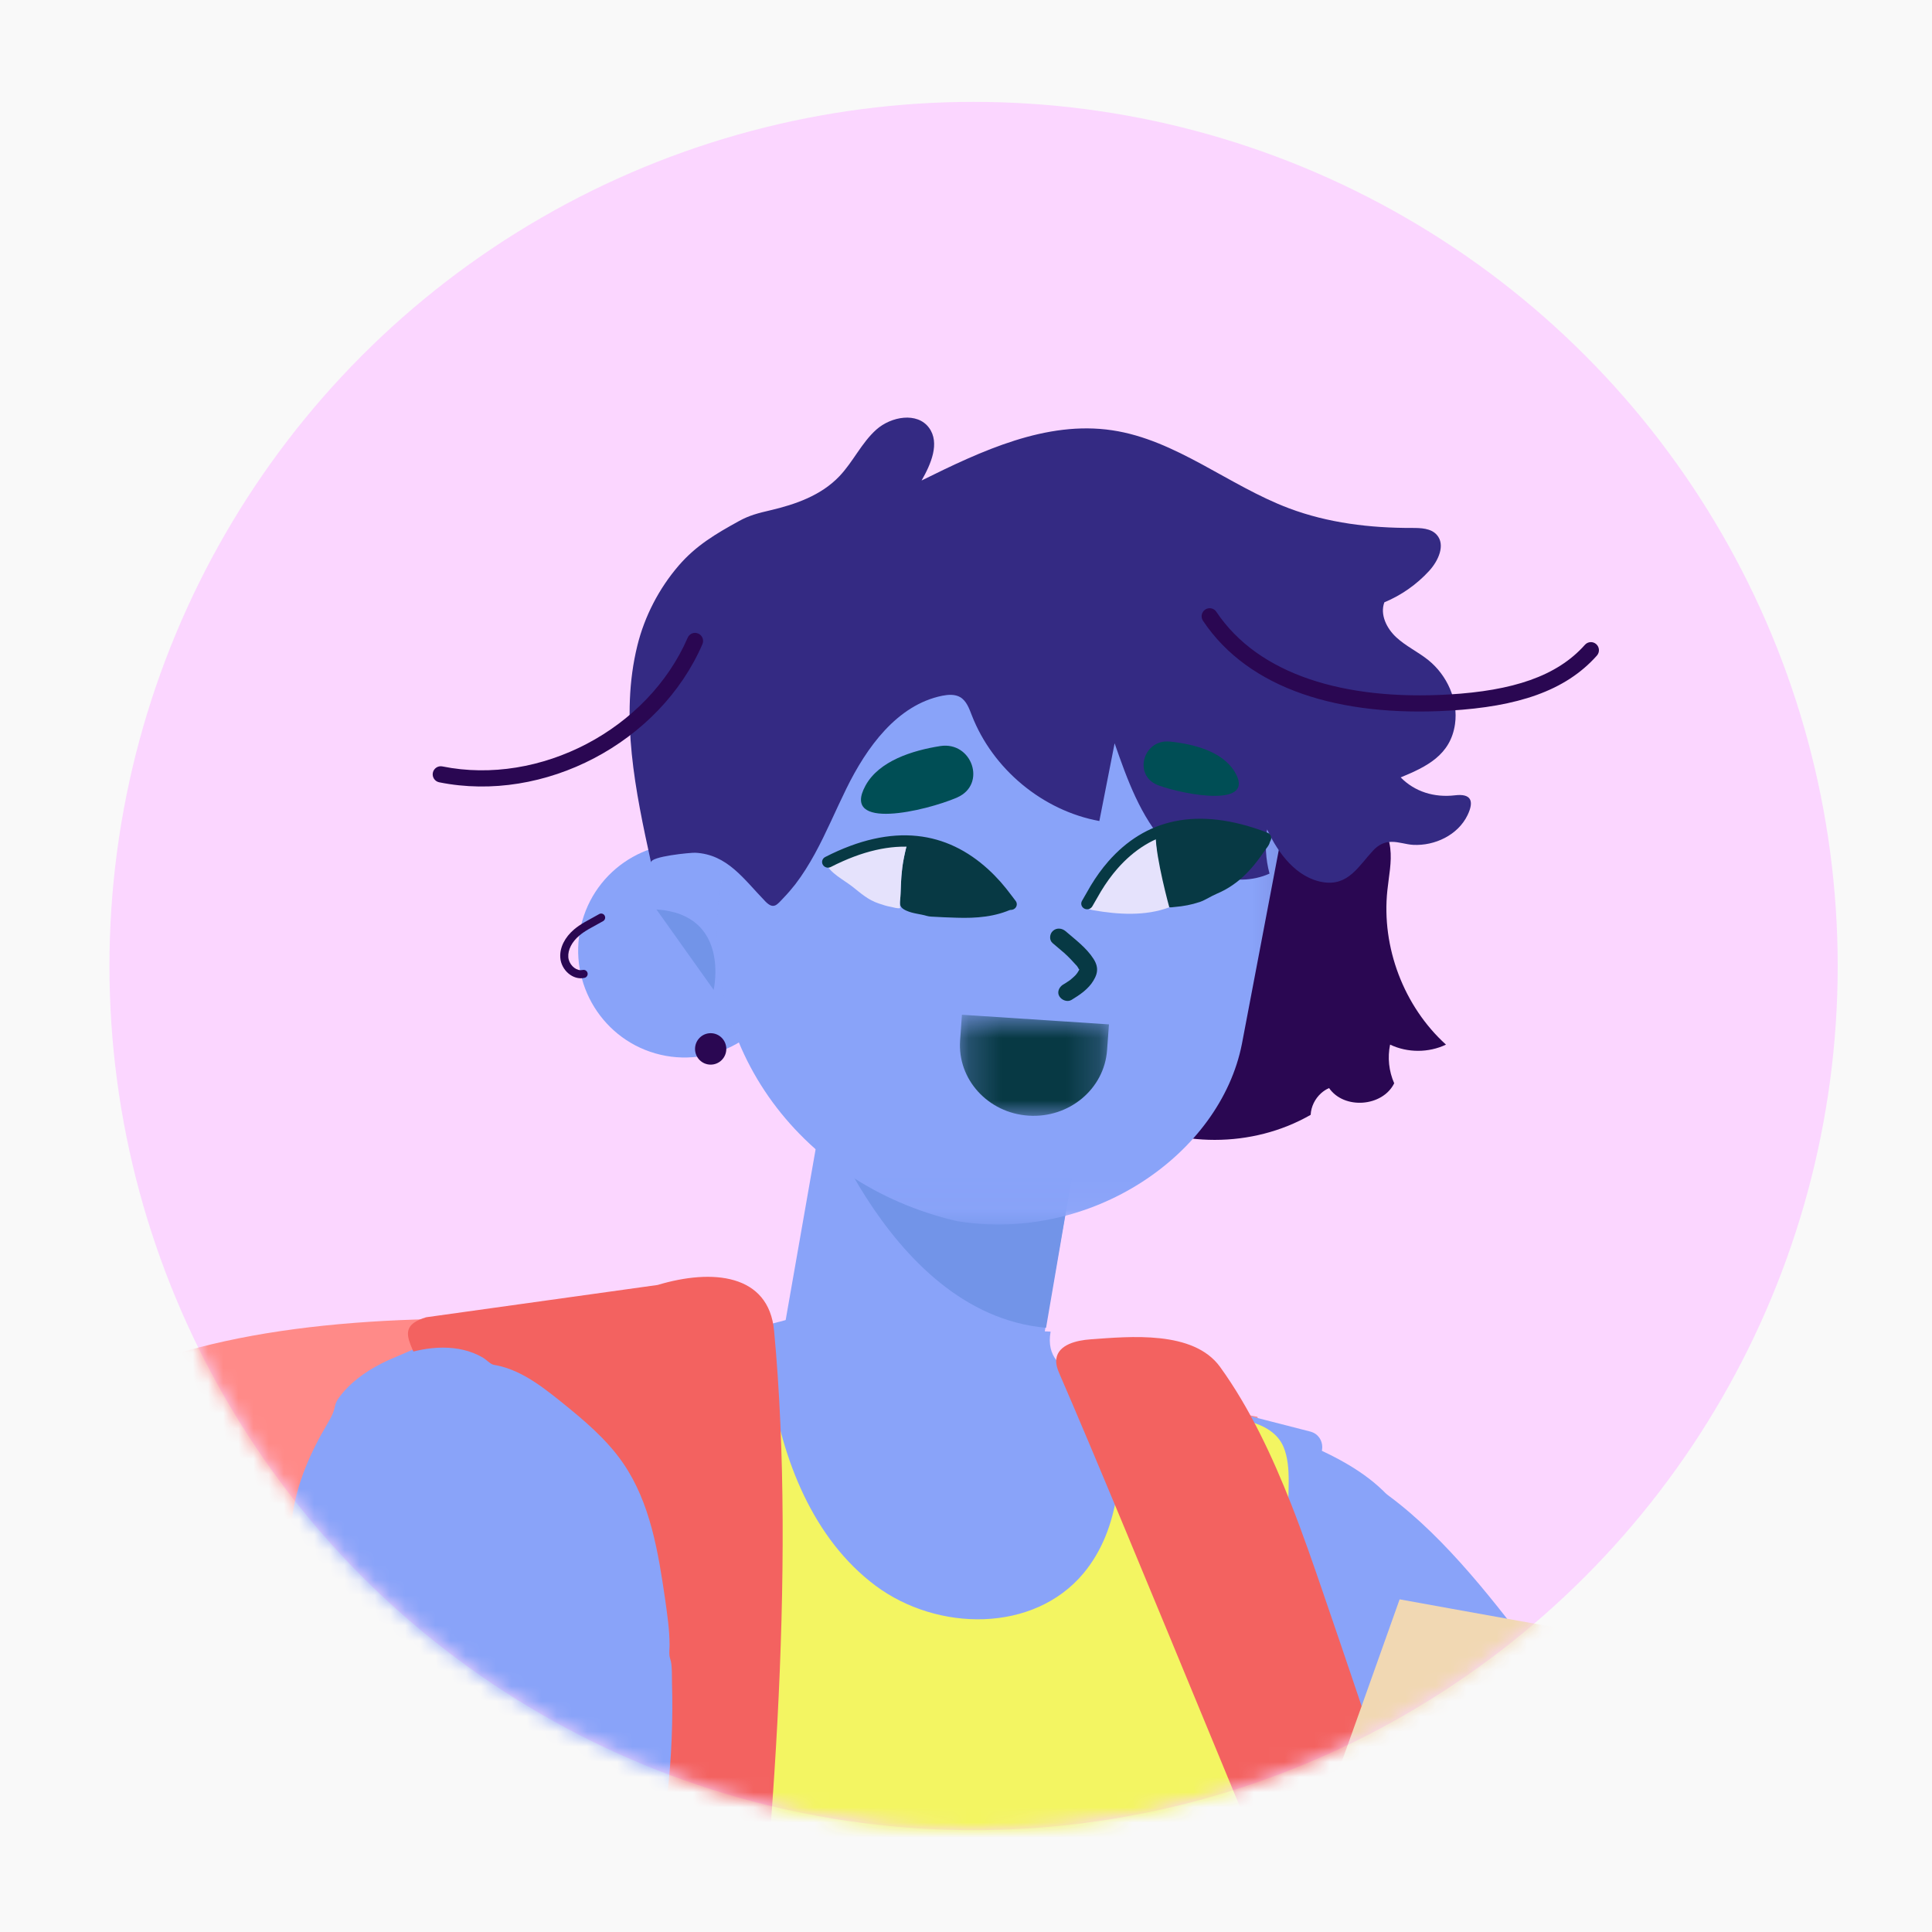 <svg viewBox="24.78 54.28 127.44 127.44" fill="none" xmlns="http://www.w3.org/2000/svg" xmlns:xlink="http://www.w3.org/1999/xlink" overflow="visible" width="118px" height="118px"><rect id="Blush Background Color" fill="#f9f9f9" x="24.78" y="54.28" width="127.44" height="127.44"/><g id="Master/Character/Avatar"><g id="Group"><circle id="Mask" cx="89" cy="118" r="57" fill="#FBD6FF"/><mask id="mask0483f46ce-b89e-484c-ad84-c686755400d4" style="mask-type:alpha" maskUnits="userSpaceOnUse" x="32" y="61" width="114" height="114" fill="#ffffff"><circle id="Mask_2" cx="89" cy="118" r="57" fill="#ffffff"/></mask><g mask="url(#mask0483f46ce-b89e-484c-ad84-c686755400d4)"><g id="Head" transform="translate(2.441 20) scale(2.12 2.132)"><g id="Head/Short Hair Punk"><g id="Hair"><g id="Hair_2"><g id="Group 9"><g id="Group 6"><g id="Group"><rect id="Rectangle" x="37.19" y="44.404" width="8" height="17" rx="4" transform="rotate(10 37.19 44.404)" fill="#89a3f9"/><path id="Fill 44" fill-rule="evenodd" clip-rule="evenodd" d="M43.085 57.159C38.005 56.717 35.719 49.462 35.719 49.462L43.983 51.949L43.085 57.159Z" fill="#7294e8"/></g></g></g><path id="Fill 38" fill-rule="evenodd" clip-rule="evenodd" d="M36.836 51.176V51.178C36.837 51.178 36.837 51.181 36.84 51.181L36.836 51.176Z" fill="#523E8C"/></g><g id="Hair_3"><path id="Fill 1" fill-rule="evenodd" clip-rule="evenodd" d="M51.318 50.571C49.51 51.604 47.157 51.604 45.349 50.572C44.186 49.908 43.223 48.765 43.095 47.432C43.063 47.095 43.093 46.749 43.196 46.427C43.292 46.122 43.491 45.868 43.597 45.569C43.81 44.968 43.95 44.398 44.415 43.924C44.734 43.6 45.207 43.279 45.658 43.18C45.759 43.158 45.852 43.16 45.951 43.12C46.241 43 46.514 42.742 46.75 42.54C47.248 42.114 47.698 41.634 48.209 41.225C49.026 40.573 50.161 40.11 51.104 40.558C51.525 40.758 51.872 41.125 52.329 41.214C52.576 41.262 52.835 41.224 53.075 41.299C53.495 41.43 53.742 41.881 53.794 42.317C53.848 42.754 53.749 43.192 53.704 43.629C53.517 45.386 54.216 47.215 55.528 48.399C54.987 48.655 54.331 48.655 53.789 48.398C53.706 48.798 53.751 49.222 53.917 49.595C53.554 50.325 52.357 50.413 51.891 49.743C51.8 49.782 51.717 49.836 51.643 49.902C51.454 50.071 51.33 50.316 51.318 50.571Z" fill="#2a0752"/><path id="Fill 3" fill-rule="evenodd" clip-rule="evenodd" d="M36.223 51.763V51.764C36.225 51.764 36.225 51.767 36.227 51.767L36.223 51.763Z" fill="#523E8C"/><path id="Fill 8" fill-rule="evenodd" clip-rule="evenodd" d="M28.612 44.736C28.2 46.52 29.308 48.298 31.09 48.712C32.872 49.124 34.65 48.013 35.063 46.233C35.476 44.451 34.366 42.673 32.585 42.26C30.803 41.847 29.024 42.955 28.612 44.736" fill="#89a3f9"/><path id="Fill 10" fill-rule="evenodd" clip-rule="evenodd" d="M32.742 46.705C32.742 46.705 33.283 44.367 30.963 44.217Z" fill="#7294e8"/><g id="Group 14"><mask id="mask0b1f6a151-f40a-4ef3-917a-41f49a4d18eb" style="mask-type:alpha" maskUnits="userSpaceOnUse" x="32" y="30" width="19" height="24" fill="#ffffff"><path id="Clip 13" fill-rule="evenodd" clip-rule="evenodd" d="M32.847 30.748H50.9V53.964H32.847V30.748Z" fill="#ffffff"/></mask><g mask="url(#mask0b1f6a151-f40a-4ef3-917a-41f49a4d18eb)"><path id="Fill 12" fill-rule="evenodd" clip-rule="evenodd" d="M40.31 53.859V53.859C44.508 54.542 48.505 51.786 49.179 48.376L50.72 40.319C51.562 36.046 49.402 31.958 45.159 30.973C40.813 29.967 35.172 32.411 34.165 36.755L32.998 43.249C32.094 48.271 35.338 52.707 40.31 53.859" fill="#89a3f9"/></g></g><path id="Fill 15" fill-rule="evenodd" clip-rule="evenodd" d="M55.809 40.685C55.167 40.761 54.559 40.577 54.119 40.131C54.916 39.804 55.669 39.446 55.809 38.483C55.915 37.742 55.564 36.972 54.98 36.503C54.663 36.249 54.285 36.075 53.985 35.8C53.685 35.526 53.468 35.095 53.611 34.714C54.139 34.496 54.619 34.161 55.006 33.74C55.289 33.433 55.52 32.937 55.242 32.626C55.058 32.42 54.745 32.413 54.469 32.413C53.168 32.416 51.856 32.26 50.638 31.803C48.758 31.097 47.131 29.687 45.145 29.392C43.09 29.085 41.077 30.028 39.212 30.945C39.503 30.44 39.79 29.784 39.444 29.315C39.078 28.819 38.264 28.962 37.803 29.371C37.343 29.78 37.08 30.37 36.654 30.814C36.086 31.408 35.287 31.685 34.505 31.867C34.138 31.952 33.855 32.022 33.529 32.201C32.817 32.591 32.197 32.952 31.655 33.577C31.041 34.287 30.592 35.147 30.367 36.058C29.823 38.253 30.309 40.558 30.795 42.767C30.753 42.574 32.038 42.456 32.168 42.462C33.174 42.511 33.682 43.285 34.353 43.97C34.617 44.239 34.721 44.059 34.92 43.855C35.049 43.722 35.17 43.581 35.285 43.435C35.513 43.139 35.71 42.821 35.891 42.494C36.25 41.841 36.538 41.151 36.869 40.483C37.502 39.198 38.449 37.89 39.853 37.605C40.041 37.568 40.248 37.553 40.414 37.649C40.609 37.764 40.691 37.996 40.773 38.206C41.423 39.875 42.98 41.159 44.743 41.481C44.901 40.679 45.06 39.877 45.218 39.076C45.61 40.194 46.023 41.347 46.83 42.214C47.638 43.081 48.955 43.59 50.038 43.108C49.917 42.664 49.892 42.195 49.963 41.741C50.312 42.495 50.889 43.246 51.71 43.374C52.488 43.496 52.812 42.873 53.259 42.396C53.421 42.224 53.598 42.127 53.837 42.125C54.065 42.123 54.283 42.206 54.508 42.218C55.176 42.253 55.899 41.918 56.199 41.299C56.418 40.845 56.296 40.627 55.809 40.685" fill="#342a83"/><path id="Fill 19" fill-rule="evenodd" clip-rule="evenodd" d="M37.434 43.75V43.752C37.433 43.752 37.433 43.754 37.432 43.754L37.434 43.75Z" fill="#5F4596"/><path id="Fill 21" fill-rule="evenodd" clip-rule="evenodd" d="M50.128 44.065V44.067H50.131L50.128 44.065Z" fill="#5F4596"/><path id="Stroke 23" d="M48.036 34.939C48.15 34.862 48.306 34.892 48.383 35.007C49.691 36.952 52.362 37.757 55.626 37.565C57.594 37.448 58.975 37.009 59.851 36.029C59.943 35.926 60.101 35.917 60.204 36.009C60.307 36.101 60.316 36.259 60.224 36.362C59.238 37.465 57.743 37.94 55.655 38.064C52.233 38.266 49.397 37.411 47.968 35.286C47.891 35.171 47.921 35.016 48.036 34.939Z" fill="#2a0752"/><path id="Stroke 25" d="M32.263 35.68C32.39 35.736 32.448 35.883 32.393 36.009C31.061 39.065 27.47 40.938 24.201 40.282C24.066 40.254 23.978 40.123 24.005 39.987C24.033 39.852 24.164 39.764 24.3 39.791C27.337 40.401 30.697 38.65 31.934 35.81C31.98 35.704 32.09 35.646 32.199 35.662L32.263 35.68Z" fill="#2a0752"/><path id="Fill 27" fill-rule="evenodd" clip-rule="evenodd" d="M32.163 48.532C32.163 48.801 32.381 49.018 32.649 49.018C32.918 49.018 33.136 48.801 33.136 48.532C33.136 48.263 32.918 48.045 32.649 48.045C32.381 48.045 32.163 48.263 32.163 48.532" fill="#2A0752"/><path id="Stroke 29" d="M29.35 44.406C29.384 44.466 29.364 44.542 29.304 44.577L28.856 44.824C28.729 44.898 28.646 44.955 28.559 45.028C28.334 45.218 28.203 45.464 28.22 45.693C28.236 45.905 28.42 46.09 28.601 46.096L28.669 46.089C28.736 46.074 28.803 46.116 28.819 46.183C28.834 46.25 28.792 46.318 28.725 46.333C28.364 46.416 27.999 46.093 27.971 45.712C27.946 45.393 28.117 45.075 28.398 44.836C28.497 44.754 28.588 44.691 28.724 44.612L29.18 44.36C29.239 44.325 29.316 44.346 29.35 44.406Z" fill="#2A0752"/></g></g></g></g><g id="Upper Body" transform="translate(-53 26.518) scale(2.129 2.125)"><g id="Upper Body/Backpacker Holding Map"><g id="Upper"><g id="Group 3"><mask id="mask0cabf1faa-6b0d-4764-807c-8ae945a20677" style="mask-type:alpha" maskUnits="userSpaceOnUse" x="32" y="39" width="47" height="54" fill="#ffffff"><path id="Clip 2" fill-rule="evenodd" clip-rule="evenodd" d="M32 39.391H78.166V92.14H32V39.391Z" fill="#ffffff"/></mask><g mask="url(#mask0cabf1faa-6b0d-4764-807c-8ae945a20677)"><path id="Fill 1" fill-rule="evenodd" clip-rule="evenodd" d="M62.212 54.897C53.022 53.579 39.659 52.821 36.068 59.248C32.476 65.674 29.734 87.562 36.068 90.972C42.402 94.384 68.251 89.706 75.491 84.808C82.731 79.91 75.491 57.044 75.491 57.044C75.491 57.044 71.401 56.214 62.212 54.897Z" fill="#FF8A88"/></g></g><path id="Fill 14" fill-rule="evenodd" clip-rule="evenodd" d="M96.246 79.008C96.242 79.007 92.831 77.486 92.831 77.486C93.858 77.538 94.967 77.43 96.129 77.175C97.292 76.92 98.506 76.52 99.734 76.02C100.965 75.523 102.211 74.928 103.466 74.278C104.722 73.625 105.984 72.92 107.265 72.18C109.146 71.098 111.548 71.746 112.629 73.626C113.661 75.418 113.109 77.692 111.426 78.838C110.159 79.698 108.863 80.552 107.513 81.383C106.16 82.217 104.755 83.027 103.255 83.769C101.755 84.51 100.157 85.187 98.424 85.711C96.692 86.232 94.813 86.595 92.84 86.654C91.577 86.693 90.424 86.18 89.613 85.332L89.424 85.133C89.424 85.133 71.508 66.248 71.492 66.231C69.877 64.528 69.623 61.994 70.728 59.957C72.119 57.394 74.3 57.683 76.739 58.164C80.765 58.96 83.756 64.3 86.268 67.259C89.027 70.507 91.785 73.756 94.544 77.002C94.952 77.484 95.653 78.745 96.246 79.008" fill="#89a3f9"/><path id="Fill 16" fill-rule="evenodd" clip-rule="evenodd" d="M49.543 82.091C49.703 83.384 49.621 84.628 49.766 85.911C49.937 87.433 50.107 88.955 50.279 90.478C50.621 93.522 50.964 86.566 51.307 89.61C51.351 90.006 51.401 90.419 51.625 90.749C51.868 91.109 52.28 91.314 52.685 91.476C54.444 92.182 56.365 92.357 58.257 92.485C65.795 92.996 73.376 92.875 80.894 92.125C82.715 82.663 82.167 82.925 81.612 73.306C81.484 71.088 81.529 68.759 81.126 66.584C81.105 66.631 81.107 66.678 81.112 66.728C81.107 66.681 81.1 66.634 81.097 66.587C81.094 66.563 81.091 66.539 81.089 66.514C81.084 66.442 81.08 66.375 81.075 66.304C81.058 66.048 81.041 65.799 81.026 65.558C80.92 63.875 80.87 62.553 80.587 61.471C80.505 61.162 80.404 60.871 80.279 60.597C79.901 59.777 79.289 59.104 78.263 58.504C77.636 58.136 76.855 57.796 75.877 57.462C73.8 56.754 71.668 56.801 69.458 56.796C68.258 56.793 67.416 56.639 66.225 56.826C65.515 56.937 64.803 56.868 64.12 56.648C63.257 56.37 62.411 55.937 61.594 55.546C61.28 55.396 61.017 55.17 60.69 55.043C60.174 54.842 59.615 54.712 59.081 54.564C56.929 53.969 54.659 53.542 52.432 53.948C51.186 54.175 50 54.655 48.842 55.168C48.479 55.33 48.106 55.502 47.833 55.791C47.496 56.148 47.351 56.639 47.216 57.11C46.909 58.18 46.723 59.441 46.208 60.429C46.048 60.737 45.858 60.986 45.786 61.334C45.592 62.273 45.68 63.328 45.772 64.274C45.911 65.706 46.232 67.117 46.647 68.494C47.056 69.842 47.433 71.238 47.772 72.635C47.818 72.823 47.865 73.009 47.908 73.199C47.976 73.487 48.043 73.774 48.11 74.065C48.712 76.715 49.208 79.393 49.543 82.091" fill="#89a3f9"/><path id="Fill 18" fill-rule="evenodd" clip-rule="evenodd" d="M120.617 70.598C119.855 72.153 115.808 75.025 114.829 76.105C113.848 77.178 109.632 79.405 109.632 79.405L106.337 76.263C106.337 76.263 105.836 75.348 107.197 72.27C108.55 69.187 110.895 64.009 111.838 64.106C112.748 64.202 112.127 68.145 111.969 68.977L111.952 69.056C111.94 69.105 111.966 69.104 112.03 69.068C112.736 68.621 117.938 62.773 118.763 63.29C119.013 63.45 119.332 63.979 119.642 64.687C119.661 64.736 119.682 64.784 119.703 64.841C119.922 65.364 120.138 65.977 120.316 66.606C120.337 66.662 120.349 66.715 120.363 66.775C120.535 67.405 120.674 68.05 120.748 68.637C120.753 68.702 120.761 68.759 120.764 68.818C120.846 69.558 120.815 70.2 120.617 70.598" fill="#89a3f9"/><path id="Fill 42" fill-rule="evenodd" clip-rule="evenodd" d="M67.553 54.328C67.553 54.328 61.065 53.991 61 54.009C60.127 54.248 59.102 54.486 58.228 54.725C57.005 55.059 55.783 55.393 54.561 55.727C54.089 55.856 53.618 55.985 53.147 56.114C52.999 56.154 52.829 56.178 52.688 56.239C52.318 56.397 53.035 57.02 53.181 57.181C54.368 58.497 55.822 59.565 57.417 60.336C59.013 61.108 60.753 61.585 62.521 61.722C63.403 61.79 64.293 61.773 65.171 61.665C65.386 61.639 65.596 61.603 65.811 61.593C66.022 61.582 66.21 61.507 66.412 61.443L67.744 61.02C70.01 60.393 73.712 59.369 75.978 58.742L77.116 58.472C77.625 58.352 77.631 57.631 77.126 57.501L69.71 55.594C69.468 55.532 68.937 55.196 69.085 54.4L67.553 54.328Z" fill="#89a3f9"/><path id="Fill 20" fill-rule="evenodd" clip-rule="evenodd" d="M56.136 63.759C56.059 64.192 56.014 64.611 56.066 65.094C56.218 66.462 55.657 67.959 55.068 69.16C54.306 70.715 53.202 72.088 51.87 73.15C51.206 73.679 50.483 74.132 49.718 74.488C49.377 74.648 48.998 74.745 48.642 74.862C48.263 74.987 47.786 75.231 47.386 75.222C47.096 77.475 47.248 92.212 47.258 92.942H81.312C81.312 92.942 83.031 84.795 82.573 82.474C81.454 76.784 79.308 71.377 77.65 65.829C77.096 63.971 76.593 62.073 76.458 60.125C76.412 59.459 76.564 58.619 76.305 57.989C75.941 57.1 74.62 57.079 73.897 56.952C72.978 56.791 72.047 56.704 71.117 56.692C71.367 58.502 71.254 60.518 70.103 61.902C68.558 63.757 65.573 63.718 63.656 62.283C61.739 60.847 60.763 58.387 60.411 55.963C60.352 55.538 60.291 55.078 59.999 54.773C59.825 54.592 59.589 54.49 59.359 54.394C58.2 53.905 57.017 53.423 55.776 53.212C55.172 53.11 55.367 53.69 54.761 53.788C54.075 53.899 53.858 53.797 54.103 54.103C55.45 55.79 56.263 57.921 56.438 60.1C56.516 61.067 56.468 62.046 56.285 62.998C56.234 63.266 56.181 63.514 56.136 63.759" fill="#F3F562"/><path id="Fill 22" fill-rule="evenodd" clip-rule="evenodd" d="M58.447 81.367C58.447 81.367 55.201 92.525 47.957 92.941L48.597 91.114C48.597 91.114 52.888 89.878 53.178 84.451L58.447 81.367Z" fill="#191723"/><path id="Fill 24" fill-rule="evenodd" clip-rule="evenodd" d="M57.431 92.207C57.431 92.207 61.902 69.149 60.517 54.371C60.351 52.607 58.608 52.44 56.91 52.951L49.738 53.954C48.5 54.325 49.675 55.047 49.741 56.337L51.603 93.038L57.431 92.207Z" fill="#F36260"/><path id="Fill 26" fill-rule="evenodd" clip-rule="evenodd" d="M77.529 62.513C80.413 70.944 83.33 79.575 83.258 88.484C82.79 84.371 80.008 80.953 78.31 77.178C77.104 74.496 71.297 60.167 69.38 55.758C69.308 55.593 69.237 55.419 69.262 55.242C69.325 54.804 69.883 54.67 70.325 54.639C71.541 54.551 73.511 54.355 74.335 55.495C75.262 56.781 75.958 58.283 76.536 59.752C76.894 60.661 77.213 61.587 77.529 62.513" fill="#F36260"/><path id="Fill 28" fill-rule="evenodd" clip-rule="evenodd" d="M95.902 65.595L86.988 92.552H97.793H100.389L107.594 65.179L107.263 65.192L95.902 65.595Z" fill="#F2E9E1"/><path id="Fill 30" fill-rule="evenodd" clip-rule="evenodd" d="M78.71 66.054C78.47 66.726 78.231 67.398 77.991 68.07C76.929 71.053 72.354 85.811 71.798 86.997C71.712 87.18 71.628 87.4 71.726 87.577C71.805 87.721 71.974 87.783 72.13 87.834C77.073 89.458 82.011 91.035 86.989 92.552L95.903 65.595L81.492 62.999L79.898 62.71L78.71 66.054Z" fill="#F1D8B3"/><path id="Fill 32" fill-rule="evenodd" clip-rule="evenodd" d="M107.595 65.179L100.389 92.552L105.665 89.4L118.972 61.211L110.267 64.248L107.595 65.179Z" fill="#F1D8B3"/><path id="Fill 34" fill-rule="evenodd" clip-rule="evenodd" d="M57.279 64.123C57.28 64.234 57.263 64.35 57.276 64.459C57.283 64.522 57.308 64.579 57.321 64.64C57.362 64.851 57.348 65.084 57.354 65.298C57.388 66.456 57.34 67.616 57.212 68.767C57.186 69.006 57.165 69.236 57.084 69.463C57.07 69.505 57.059 69.547 57.054 69.592C57.03 69.816 57.048 70.05 57.045 70.276C57.038 71.003 57.025 71.729 57.007 72.456C56.937 75.335 56.791 78.211 56.566 81.082C56.49 82.042 56.415 83.062 56.845 83.926C58.047 86.35 63.831 84.973 65.883 84.762C66.765 84.669 67.652 84.565 68.536 84.45C68.98 84.393 69.421 84.331 69.86 84.269L70.515 84.171L71.137 84.077L71.236 84.061C73.9 83.646 76.396 85.471 76.808 88.135C77.026 89.535 78.56 88.529 77.285 89.29C72.875 90.143 68.526 91.752 64.076 92.368C59.203 93.039 49.4 94.577 46.894 88.748C46.093 86.883 46.031 84.794 45.978 82.764C45.877 78.9 45.79 77.037 45.696 73.172C45.648 71.221 45.6 69.269 45.552 67.318C45.535 66.591 45.502 65.863 45.498 65.136C45.498 65.041 45.524 64.966 45.543 64.874C45.597 64.617 45.551 64.311 45.549 64.048C45.544 63.463 45.54 62.878 45.535 62.293C45.534 62.082 45.532 61.872 45.53 61.661C45.526 61.154 45.522 60.644 45.588 60.142C45.726 59.105 46.159 58.133 46.688 57.24C46.795 57.059 46.872 56.914 46.913 56.709C46.932 56.616 46.973 56.537 47.029 56.459C47.356 56 47.849 55.644 48.347 55.392C48.543 55.292 48.748 55.207 48.956 55.134C49.781 54.845 50.742 54.765 51.496 55.207C51.593 55.265 51.684 55.366 51.783 55.414C51.826 55.434 51.876 55.437 51.923 55.447C52.029 55.468 52.133 55.497 52.237 55.531C52.443 55.6 52.64 55.693 52.83 55.8C53.214 56.018 53.564 56.292 53.908 56.569C54.617 57.141 55.327 57.734 55.841 58.485C56.685 59.716 56.929 61.249 57.144 62.726C57.208 63.19 57.278 63.654 57.279 64.123Z" fill="#89a3f9"/><path id="Fill 36" fill-rule="evenodd" clip-rule="evenodd" d="M82.125 82.487C82.125 82.487 83.469 82.594 83.099 83.613C82.808 84.401 82.217 84.593 82.217 84.593C82.217 84.593 83.57 85.184 82.554 86.539C81.924 87.379 77.057 89.679 74.43 90.128C71.807 90.578 65.986 93.337 67.949 89.834C67.949 89.834 74.342 77.646 77.831 76.428C81.319 75.211 81.746 77.455 81.798 77.827C81.808 77.892 81.813 77.947 81.816 77.999C82.226 78.081 82.654 78.364 82.681 79.176C82.694 79.688 82.562 79.965 82.393 80.112C82.016 80.15 81.717 80.232 81.717 80.232C81.717 80.232 82.108 80.353 82.393 80.112C83.022 80.046 83.337 80.445 83.444 81.164C83.58 82.073 82.125 82.487 82.125 82.487" fill="#89a3f9"/><path id="Fill 38" fill-rule="evenodd" clip-rule="evenodd" d="M42.974 90.141C42.959 90.141 42.945 90.141 42.93 90.138C42.804 90.112 42.722 89.992 42.745 89.865C44.643 80.037 40.682 59.73 40.642 59.526C40.617 59.4 40.699 59.278 40.825 59.252C40.958 59.227 41.073 59.309 41.097 59.435C41.138 59.642 45.117 80.037 43.203 89.954C43.181 90.064 43.083 90.141 42.974 90.141" fill="#D75000"/></g></g></g><g id="Facial Expression" transform="translate(72.559 94.954) scale(2.149 2.058)"><g id="Facial Expression/Laugh"><g id="Expression"><path id="Fill 1" fill-rule="evenodd" clip-rule="evenodd" d="M10.074 10.462C10.191 10.568 10.312 10.671 10.429 10.777C10.572 10.909 10.697 11.052 10.824 11.199C10.837 11.214 10.832 11.209 10.81 11.178C10.818 11.188 10.824 11.199 10.83 11.208C10.84 11.224 10.849 11.238 10.859 11.254C10.869 11.272 10.878 11.291 10.888 11.311C10.916 11.363 10.874 11.311 10.884 11.296C10.884 11.296 10.895 11.348 10.897 11.349C10.886 11.341 10.897 11.268 10.892 11.322C10.888 11.364 10.919 11.249 10.892 11.31C10.887 11.322 10.883 11.333 10.879 11.348C10.889 11.322 10.888 11.325 10.874 11.354C10.861 11.378 10.848 11.4 10.834 11.421C10.828 11.43 10.766 11.509 10.8 11.471C10.758 11.517 10.714 11.56 10.666 11.602C10.645 11.62 10.626 11.636 10.605 11.655C10.597 11.661 10.514 11.721 10.553 11.691C10.504 11.728 10.45 11.763 10.396 11.795C10.275 11.875 10.204 12.036 10.284 12.171C10.355 12.292 10.528 12.367 10.658 12.284C10.913 12.122 11.175 11.937 11.328 11.669C11.406 11.534 11.46 11.395 11.436 11.237C11.423 11.144 11.382 11.05 11.331 10.968C11.115 10.616 10.78 10.358 10.476 10.084C10.365 9.984 10.201 9.964 10.086 10.073C9.984 10.166 9.963 10.362 10.074 10.462" fill="#073944"/><path id="Fill 3" fill-rule="evenodd" clip-rule="evenodd" d="M7.162 5.789C8.055 5.365 7.601 3.991 6.627 4.149C5.778 4.289 4.747 4.622 4.332 5.418C3.57 6.874 6.172 6.231 7.135 5.803C7.143 5.798 7.152 5.794 7.162 5.789" fill="#004E55"/><path id="Fill 5" fill-rule="evenodd" clip-rule="evenodd" d="M13.306 5.401C12.54 5.088 12.855 3.918 13.677 4.005C14.393 4.082 15.271 4.311 15.656 4.958C16.36 6.141 14.155 5.723 13.329 5.41C13.322 5.407 13.313 5.404 13.306 5.401" fill="#004E55"/><g id="Group 9"><mask id="mask0df68fb17-846a-4bc5-bafc-723923451e61" style="mask-type:alpha" maskUnits="userSpaceOnUse" x="7" y="12" width="5" height="4" fill="#ffffff"><path id="Clip 8" fill-rule="evenodd" clip-rule="evenodd" d="M7.231 12.761H11.806V16H7.231V12.761Z" fill="#ffffff"/></mask><g mask="url(#mask0df68fb17-846a-4bc5-bafc-723923451e61)"><path id="Fill 7" fill-rule="evenodd" clip-rule="evenodd" d="M11.806 13.069L7.293 12.761L7.237 13.585C7.152 14.83 8.093 15.91 9.339 15.995C10.585 16.08 11.664 15.139 11.748 13.893L11.806 13.069Z" fill="#073944"/></g></g><path id="Fill 10" fill-rule="evenodd" clip-rule="evenodd" d="M14.581 9.15C14.584 9.149 14.587 9.149 14.591 9.148C14.777 9.079 14.938 8.959 15.12 8.88C15.286 8.807 15.444 8.717 15.592 8.611C15.891 8.399 16.142 8.126 16.359 7.832C16.442 7.72 16.52 7.604 16.596 7.487C16.648 7.405 16.803 7.263 16.743 7.046C16.67 6.893 16.302 6.861 16.063 6.774C15.23 6.468 14.386 6.518 13.542 6.726C13.398 6.761 13.301 6.873 13.238 7.011C13.211 7.071 13.244 7.215 13.248 7.282C13.254 7.381 13.263 7.481 13.273 7.579C13.294 7.771 13.324 7.963 13.361 8.152C13.395 8.328 13.452 8.505 13.469 8.682C13.484 8.864 13.53 9.053 13.593 9.225C13.615 9.284 13.624 9.312 13.683 9.318C13.731 9.322 13.788 9.307 13.836 9.305C14.087 9.284 14.346 9.233 14.581 9.15" fill="#073944"/><path id="Fill 12" fill-rule="evenodd" clip-rule="evenodd" d="M5.406 9.262C5.414 9.283 5.425 9.303 5.439 9.321C5.479 9.368 5.535 9.4 5.591 9.426C5.793 9.521 6.007 9.528 6.216 9.593C6.258 9.605 6.3 9.612 6.343 9.615C6.606 9.632 6.871 9.643 7.135 9.651C7.728 9.671 8.328 9.625 8.868 9.354C8.184 8.01 7.105 7.341 5.648 7.236C5.596 7.232 5.494 7.823 5.484 7.885C5.449 8.104 5.431 8.325 5.422 8.546C5.415 8.689 5.407 8.832 5.402 8.975C5.399 9.064 5.375 9.174 5.406 9.262" fill="#073944"/><path id="Fill 14" fill-rule="evenodd" clip-rule="evenodd" d="M13.238 7.01C12.967 6.911 12.79 7.092 12.606 7.234C11.953 7.739 11.519 8.274 11.045 9.141C11.041 9.334 11.211 9.39 11.33 9.412C12.08 9.548 12.923 9.607 13.658 9.317C13.658 9.317 13.248 7.765 13.238 7.01" fill="#E5E2FC"/><path id="Fill 16" fill-rule="evenodd" clip-rule="evenodd" d="M5.389 9.266C5.382 9.141 5.41 8.991 5.411 8.873C5.416 8.686 5.422 8.499 5.436 8.312C5.451 8.126 5.472 7.94 5.507 7.757C5.517 7.704 5.605 7.236 5.649 7.237C4.805 7.233 3.787 7.199 3.119 7.912C3.247 8.22 3.665 8.439 3.918 8.644C4.187 8.863 4.405 9.079 4.745 9.196C4.863 9.237 4.986 9.281 5.105 9.301C5.187 9.315 5.324 9.368 5.398 9.341C5.393 9.317 5.39 9.292 5.389 9.266" fill="#E5E2FC"/><path id="Stroke 18" d="M11.788 7.843C12.904 6.516 14.491 6.049 16.673 6.926C16.766 6.964 16.811 7.07 16.774 7.163C16.737 7.256 16.631 7.301 16.538 7.263C14.508 6.446 13.085 6.865 12.066 8.077C11.876 8.304 11.712 8.544 11.559 8.808L11.291 9.293C11.239 9.379 11.127 9.406 11.042 9.354C10.956 9.301 10.93 9.19 10.982 9.104L11.245 8.626C11.408 8.345 11.583 8.088 11.788 7.843Z" fill="#073944"/><path id="Stroke 20" d="M3.096 7.705C5.194 6.583 6.839 6.894 8.105 8.105C8.239 8.233 8.363 8.366 8.481 8.505L8.654 8.72C8.739 8.831 8.924 9.089 8.938 9.107C9 9.185 8.987 9.299 8.908 9.361C8.829 9.423 8.715 9.41 8.653 9.331L8.366 8.942C8.206 8.735 8.041 8.546 7.855 8.367C6.697 7.26 5.22 6.981 3.267 8.025C3.179 8.072 3.069 8.039 3.022 7.95C2.974 7.862 3.008 7.752 3.096 7.705Z" fill="#073944"/></g></g></g></g></g></g></svg>